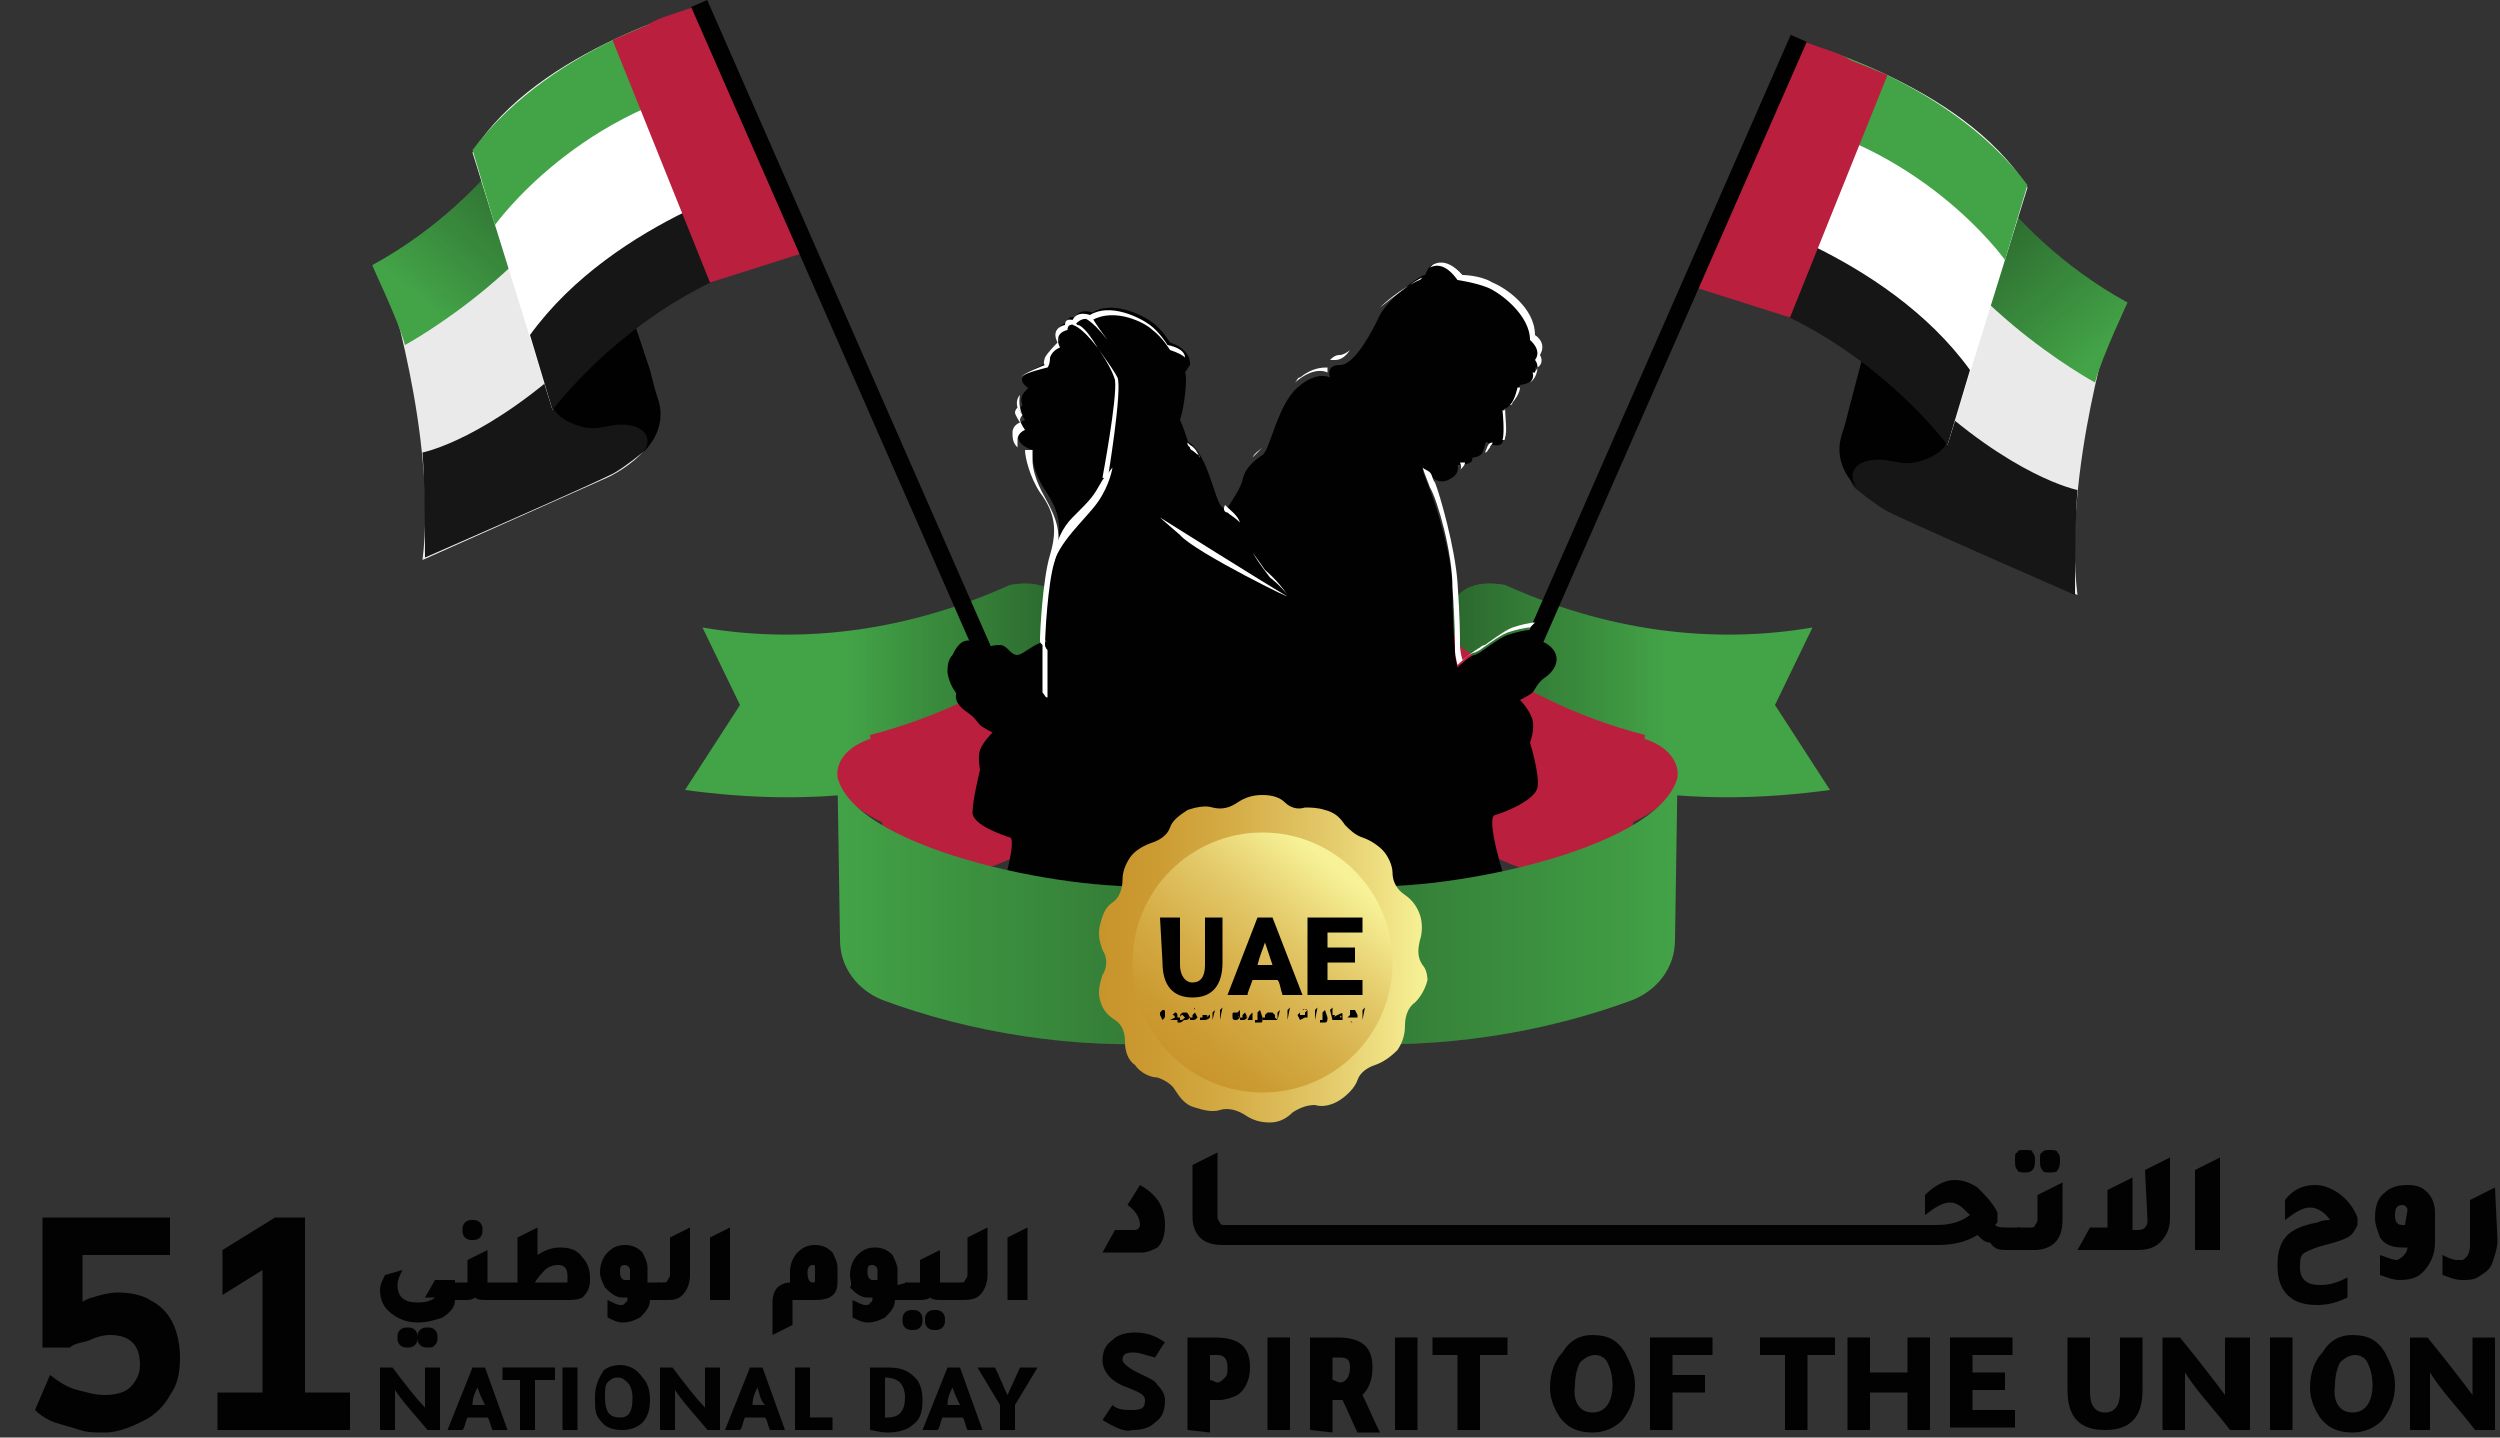 <?xml version="1.0" encoding="utf-8"?>
<!-- Generator: Adobe Illustrator 26.0.1, SVG Export Plug-In . SVG Version: 6.00 Build 0)  -->
<svg version="1.1" id="Layer_1" xmlns="http://www.w3.org/2000/svg" xmlns:xlink="http://www.w3.org/1999/xlink" x="0px" y="0px"
	 viewBox="0 0 100 57.5" style="enable-background:new 0 0 100 57.5;" xml:space="preserve">
<rect x="0" y="0" width="100" height="57.5" fill="#333333" stroke="none"/>
<style type="text/css">
	.st0{fill:#BB1F3E;}
	.st1{fill:#43A347;}
	.st2{opacity:0.68;fill:url(#SVGID_1_);enable-background:new    ;}
	.st3{fill:#EAEAEA;}
	.st4{opacity:0.68;fill:url(#SVGID_00000005957624481317237440000017684644413019101865_);enable-background:new    ;}
	.st5{fill:#161616;}
	.st6{fill:#FFFFFF;}
	.st7{fill:#010101;}
	.st8{opacity:0.68;fill:url(#SVGID_00000136383266376927536430000005625829288552603016_);enable-background:new    ;}
	.st9{opacity:0.68;fill:url(#SVGID_00000110437958339105200020000001844288947031917496_);enable-background:new    ;}
	.st10{opacity:0.28;}
	.st11{fill:url(#SVGID_00000025420525481672921170000008567162541288848271_);}
	.st12{fill:url(#SVGID_00000168839922324598033300000007461934236444213146_);}
	.st13{fill:url(#SVGID_00000170999755386830419910000012199021461382827653_);}
	.st14{fill:url(#SVGID_00000069365066799486415030000009485162326437750975_);}
	.st15{fill:#020202;}
</style>
<g>
	<g>
		<g>
			<g>
				<path class="st0" d="M57.3,30.8l0.7-6.6l0.4,1.8l-0.9,5C57.4,30.9,57.4,30.9,57.3,30.8z"/>
				<path class="st1" d="M73.2,31.6c-5.2,0.7-9.8,0.2-15.5-2.2l1.2-2.8c-1.6-1.9-0.9-3.6,1.3-3.2c4,1.8,8.2,2.4,12.3,1.7L71,28.2
					L73.2,31.6z"/>
				
					<linearGradient id="SVGID_1_" gradientUnits="userSpaceOnUse" x1="-4175.435" y1="-1907.616" x2="-4159.935" y2="-1907.616" gradientTransform="matrix(-1 0 0 -1 -4108.815 -1880)">
					<stop  offset="0" style="stop-color:#030303;stop-opacity:0"/>
					<stop  offset="1" style="stop-color:#030303"/>
				</linearGradient>
				<path class="st2" d="M73.2,31.6c-5.2,0.7-9.8,0.2-15.5-2.2l1.2-2.8c-1.6-1.9-0.9-3.6,1.3-3.2c4,1.8,8.2,2.4,12.3,1.7L71,28.2
					L73.2,31.6z"/>
				<g>
					<path class="st0" d="M58.2,25.7c2.4,1.8,4.9,3,7.6,3.7L64.9,36c-2-0.7-8.1-1.8-7.6-4.9l0.6-4.9L58.2,25.7z"/>
				</g>
				<path class="st0" d="M64.8,31.1c0.2,0.8,0.4,1.5,0.5,2.3v-0.5c3.2-1.5,1.7-3.7-1-3.5C64.5,29.9,64.6,30.5,64.8,31.1z"/>
				<g>
					<g>
						<g>
							<path class="st3" d="M80.3,9c0,0,1.6,1.9,4.3,3.4c0,0-2.1,6.5-1.5,11.4l-7.4-3.3c0,0-2.9-1.3-1.8-3.4l1.3-4.2L80.3,9z"/>
							<path class="st1" d="M83.8,15.3c0,0-6.1-3.3-8-8.5l1.8-2.5c0,0,2.2,4.9,7.5,7.8C85.2,11.9,84.1,14.2,83.8,15.3z"/>
							
								<linearGradient id="SVGID_00000028318061955456580720000005196479286474043525_" gradientUnits="userSpaceOnUse" x1="-36.91" y1="-1690.689" x2="-24.501" y2="-1690.689" gradientTransform="matrix(0.657 0.754 0.754 -0.657 1374.71 -1078.145)">
								<stop  offset="0" style="stop-color:#030303"/>
								<stop  offset="1" style="stop-color:#030303;stop-opacity:0"/>
							</linearGradient>
							
								<path style="opacity:0.68;fill:url(#SVGID_00000028318061955456580720000005196479286474043525_);enable-background:new    ;" d="
								M83.8,15.3c0,0-6.1-3.3-8-8.5l1.8-2.5c0,0,2.2,4.9,7.5,7.8C85.2,11.9,84.1,14.2,83.8,15.3z"/>
							<path class="st5" d="M83.1,19.6c0,0-2.6-0.5-6.3-4l-2.6,2.7c0,0-0.5,0.9,0.1,1.3c0,0,0.6,0.5,1.1,0.8s7.6,3.4,7.6,3.4
								S83,20.6,83.1,19.6z"/>
							<path class="st6" d="M71.7,1.6c0,0,6.8,1.7,9.4,5.9l-3.2,10.3c0,0-3.3-5.4-10.4-6.4L71.7,1.6z"/>
							<path class="st1" d="M71.7,1.6c0,0,6.1,1.4,9.4,5.8l-0.9,3c0,0-3.4-4.8-9.8-5.8L71.7,1.6z"/>
							<path class="st7" d="M77.8,17c0,0,0.6,0.7-0.6,1.3c-1.1,0.5-1.4,0-2.3,0.1s-1,0.8-0.5,1.2c0,0-1.2-0.9-0.7-2.3
								c0.1-0.3,0.2-0.7,0.3-1.1l0.5-1.9L77.8,17z"/>
							<path class="st5" d="M68.8,8.4c0,0,6.6,1.7,10,6.4l-0.9,3c0,0-4-5.4-10.4-6.4L68.8,8.4z"/>
							<path class="st0" d="M75.5,3l-3.9,9.7l-4.1-1.3l4.2-9.9L73.1,2c0.3,0.1,0.6,0.2,0.9,0.4L75.5,3z"/>
						</g>
						
							<rect x="47.9" y="16.9" transform="matrix(0.402 -0.916 0.916 0.402 23.105 69.895)" class="st7" width="34.3" height="0.7"/>
					</g>
					<path class="st7" d="M58.5,11c0,0,0.7,0.1,1.2,0.3s1.7,1.1,1.7,2.1c0,0,0.5,0.4,0.2,0.8c0,0,0.2,0.3-0.1,0.5h-0.1
						c0,0,0.2,0.6-0.6,0.7c0,0-0.2,0.6-0.4,0.8c-0.2,0.2-0.3,0.2-0.3,0.2s0.1,1.1,0,1.3c-0.1,0.2-0.5,0.1-0.6,0s-0.1,0.2-0.2,0.4
						s-0.4,0.2-0.4,0.2s0,0.2-0.1,0.2c-0.1,0.1-0.5,0.1-0.5,0.1s0.1,0.3-0.2,0.5s-0.6,0.3-1.2-0.3c0,0,0.1,0.3,0.3,0.8
						s0.9,2.6,0.9,4s0.1,2.3,0.1,2.5s0.1,0.6,0.1,0.6s0.5-0.5,0.7-0.5c0.2-0.1,0.2-0.1,0.2-0.1s0.8-0.6,1.1-0.7s0.7-0.2,0.9-0.2
						c0.2,0.1,0.3,0.4,0.3,0.4s0.5,0.1,0.7,0.5s-0.1,0.8-0.4,1c-0.3,0.2-0.4,0.5-0.5,0.6S60.8,28,60.8,28s0.4,0.4,0.5,0.8
						s-0.1,0.9-0.1,0.9s0.4,1.3,0.3,1.8c-0.1,0.5-1.3,1-1.7,1.1s0.4,2.6,0.4,2.6s-2.5,0.9-6.1,0.6c-3.7-0.4-5.8-0.9-5.8-0.9l1.2-6.2
						c0,0,0.2-0.4-0.1-0.4c-0.3-0.1-1.3,0.3-1.5-0.2s0.3-1.7,0.3-1.7s-0.8-1.6-0.9-2.9c-0.1-1.3,1.3-2.5,1.3-2.5s1-1.3,1.1-1.8
						s0.5-0.8,0.8-1s0.6-2,1.4-2.7c0.8-0.7,1.3-0.4,1.3-0.4s-0.2-0.5,0.4-0.5s1.3-1.4,1.5-1.8C55.4,12,56.8,11,57,11l0.1-0.2
						c0.1-0.2,0.3-0.3,0.5-0.3S58.2,10.6,58.5,11z"/>
					<g>
						<g>
							<path class="st6" d="M61.5,14.7c0,0.1-0.1,0.1-0.1,0.2h-0.1c0,0,0.1,0.2-0.1,0.4C61.5,15.1,61.5,14.7,61.5,14.7z"/>
							<path class="st6" d="M60.5,16.1c0.1-0.1,0.3-0.4,0.3-0.6h-0.1c0,0-0.1,0.5-0.3,0.7C60.5,16.2,60.5,16.1,60.5,16.1z"/>
							<path class="st6" d="M59.4,18.1c0.1,0,0.1-0.1,0.2-0.2c0-0.1,0.1-0.1,0.1-0.2l0,0C59.5,17.7,59.5,17.9,59.4,18.1z"/>
							<path class="st6" d="M59.1,18.3L59.1,18.3C59,18.3,59,18.3,59.1,18.3C59,18.3,59,18.3,59.1,18.3C59,18.3,59,18.3,59.1,18.3z"
								/>
							<path class="st6" d="M58.4,18.8c0.1-0.1,0.2-0.2,0.2-0.3c-0.1,0-0.2,0-0.2,0S58.5,18.7,58.4,18.8L58.4,18.8z"/>
							<path class="st6" d="M56.8,11.2l0.1-0.1c-0.3,0.1-1.2,0.8-1.7,1.2C55.8,11.7,56.7,11.2,56.8,11.2z"/>
							<path class="st6" d="M58.3,11.2c0,0,0.7,0.1,1.2,0.3s1.7,1.1,1.7,2.1c0,0,0.5,0.4,0.2,0.8c0,0,0.1,0.1,0.1,0.3l0,0
								c0.3-0.2,0.1-0.5,0.1-0.5c0.3-0.5-0.2-0.8-0.2-0.8c0-1.1-1.2-1.9-1.7-2.1C59.2,11,58.5,11,58.5,11c-0.7-0.8-1.2-0.4-1.2-0.4
								l-0.1,0.1C57.4,10.6,57.8,10.5,58.3,11.2z"/>
							<path class="st6" d="M60.1,16.4c0,0,0.1,0.9,0,1.2c0.1,0,0.1,0,0.1-0.1c0.1-0.2,0-0.9,0-1.2C60.2,16.5,60.1,16.4,60.1,16.4z"
								/>
							<path class="st6" d="M61.2,25.1L61.2,25.1c0.1-0.1,0.1-0.1,0.2-0.2c-0.2,0-0.6,0.1-0.9,0.2c-0.3,0.1-1.1,0.7-1.1,0.7
								s-0.1,0-0.2,0.1c-0.2,0.1-0.7,0.5-0.7,0.5s-0.1-0.3-0.1-0.6c0-0.3,0-1.1-0.1-2.5s-0.7-3.5-0.9-4c-0.1-0.1-0.1-0.3-0.2-0.4
								c-0.1-0.1-0.2-0.1-0.3-0.2c0,0,0.1,0.3,0.3,0.8c0.3,0.5,0.9,2.6,0.9,4c0.1,1.4,0.1,2.3,0.1,2.5s0.1,0.6,0.1,0.6
								s0.5-0.5,0.7-0.5c0.2-0.1,0.2-0.1,0.2-0.1s0.8-0.6,1.1-0.7C60.6,25.2,61,25.1,61.2,25.1z"/>
							<path class="st6" d="M53.4,14.4c0.2,0,0.4-0.1,0.6-0.4c-0.1,0.1-0.3,0.2-0.4,0.2c-0.2,0-0.3,0.1-0.4,0.2
								C53.3,14.4,53.3,14.4,53.4,14.4z"/>
							<path class="st6" d="M53.1,14.9c0,0,0-0.1,0-0.2c-0.2,0-0.6,0-1.1,0.4c-0.1,0-0.1,0.1-0.2,0.2C52.6,14.6,53.1,14.9,53.1,14.9
								z"/>
							<path class="st6" d="M48.4,20.8C48.4,20.8,48.5,20.8,48.4,20.8c0,0-0.1,0.1-0.2,0.2C48.4,20.9,48.4,20.8,48.4,20.8z"/>
							<path class="st6" d="M50.4,18l0.1-0.1c-0.1,0.1-0.3,0.2-0.4,0.4C50.2,18.2,50.3,18.1,50.4,18z"/>
						</g>
					</g>
				</g>
				<path class="st0" d="M43.2,30.8l-0.7-6.6L42,25.9l1.1,5.1C43.1,30.9,43.2,30.9,43.2,30.8z"/>
				<path class="st1" d="M27.4,31.6c5.2,0.7,9.8,0.2,15.5-2.2l-1.2-2.8c1.6-1.9,0.9-3.6-1.3-3.2c-4,1.8-8.2,2.4-12.3,1.7l1.5,3.1
					L27.4,31.6z"/>
				
					<linearGradient id="SVGID_00000080916478201696596480000001517339679666890373_" gradientUnits="userSpaceOnUse" x1="33.931" y1="-1907.616" x2="49.431" y2="-1907.616" gradientTransform="matrix(1 0 0 -1 0 -1880)">
					<stop  offset="0" style="stop-color:#030303;stop-opacity:0"/>
					<stop  offset="1" style="stop-color:#030303"/>
				</linearGradient>
				
					<path style="opacity:0.68;fill:url(#SVGID_00000080916478201696596480000001517339679666890373_);enable-background:new    ;" d="
					M27.4,31.6c5.2,0.7,9.8,0.2,15.5-2.2l-1.2-2.8c1.6-1.9,0.9-3.6-1.3-3.2c-4,1.8-8.2,2.4-12.3,1.7l1.5,3.1L27.4,31.6z"/>
				<g>
					<path class="st0" d="M42.4,25.7c-2.4,1.8-4.9,3-7.6,3.7l0.9,6.5c2-0.7,8.1-1.8,7.6-4.9l-0.6-4.9L42.4,25.7z"/>
				</g>
				<path class="st0" d="M35.8,31.1c-0.2,0.8-0.4,1.5-0.5,2.3v-0.5c-3.2-1.5-1.7-3.7,1-3.5C36.1,29.9,35.9,30.5,35.8,31.1z"/>
				<path class="st0" d="M42.5,25.3c0,0-0.2,0.6-0.8,1l0.6,0.2L42.5,25.3z"/>
				<g>
					<path class="st7" d="M38.5,28c0,0-0.5-0.4-0.6-1.1c0-0.2,0-0.5,0.2-0.7c0.5-1.1,1.1-0.3,1.3-0.3s0.2-0.1,0.6-0.1
						c0.3,0,0.4,0.4,0.7,0.4s1.4-1.2,1.5,0s0.2,3,0.2,3s-0.9,0-1-0.1C41.2,28.9,38.5,28,38.5,28z"/>
					<g>
						<g>
							<path class="st3" d="M19.7,7.6c0,0-1.6,1.9-4.3,3.4c0,0,2.1,6.5,1.5,11.4l7.4-3.3c0,0,2.9-1.3,1.8-3.4l-1.3-4.2L19.7,7.6z"/>
							<path class="st1" d="M16.2,13.8c0,0,6.1-3.3,8-8.5l-1.8-2.5c0,0-2.2,4.9-7.5,7.8C14.8,10.5,15.9,12.7,16.2,13.8z"/>
							
								<linearGradient id="SVGID_00000168839476964092015040000011085555325148225413_" gradientUnits="userSpaceOnUse" x1="-1585.432" y1="-3463.859" x2="-1573.023" y2="-3463.859" gradientTransform="matrix(-0.657 0.754 -0.754 -0.657 -3628.844 -1078.145)">
								<stop  offset="0" style="stop-color:#030303"/>
								<stop  offset="1" style="stop-color:#030303;stop-opacity:0"/>
							</linearGradient>
							
								<path style="opacity:0.68;fill:url(#SVGID_00000168839476964092015040000011085555325148225413_);enable-background:new    ;" d="
								M16.2,13.8c0,0,6.1-3.3,8-8.5l-1.8-2.5c0,0-2.2,4.9-7.5,7.8C14.8,10.5,15.9,12.7,16.2,13.8z"/>
							<path class="st5" d="M16.9,18.1c0,0,2.6-0.5,6.3-4l2.6,2.7c0,0,0.5,0.9-0.1,1.3c0,0-0.6,0.5-1.1,0.8S17,22.3,17,22.3
								S17,19.2,16.9,18.1z"/>
							<path class="st6" d="M28.3,0.2c0,0-6.8,1.7-9.4,5.9l3.2,10.3c0,0,3.3-5.4,10.4-6.4L28.3,0.2z"/>
							<path class="st1" d="M28.3,0.2c0,0-6.1,1.4-9.4,5.8l0.9,3c0,0,3.4-4.8,9.8-5.8L28.3,0.2z"/>
							<path class="st7" d="M22.2,15.6c0,0-0.6,0.7,0.6,1.3c1.1,0.5,1.4,0,2.3,0.1s1,0.8,0.5,1.2c0,0,1.2-0.9,0.7-2.3
								c-0.1-0.3-0.2-0.7-0.3-1.1L25.4,13L22.2,15.6z"/>
							<path class="st5" d="M31.2,7c0,0-6.6,1.7-10,6.4l0.9,3c0,0,4-5.4,10.4-6.4L31.2,7z"/>
							<path class="st0" d="M24.5,1.6l3.9,9.7l4.1-1.3l-4.2-9.9l-1.5,0.5c-0.3,0.1-0.6,0.2-0.9,0.4L24.5,1.6z"/>
						</g>
						
							<rect x="34.5" y="-1.3" transform="matrix(0.916 -0.402 0.402 0.916 -3.434 15.34)" class="st7" width="0.7" height="34.3"/>
					</g>
					<g>
						<path class="st7" d="M50.6,22.8c0,0-0.9-1.2-1-1.6s-0.5-0.7-0.7-0.9c-0.3-0.2-0.5-1.8-1.2-2.5c-0.1-0.1-0.2-0.1-0.2-0.2
							c-0.1-0.3-0.2-0.6-0.3-0.8c0.2-0.6,0.3-1.8,0.2-1.9l0.2-0.3c0,0,0.1-0.6-0.8-0.9c0,0-0.3-0.5-0.7-0.8s-1.6-0.9-2.4-0.4
							c0,0-0.5-0.2-0.7,0.2c0,0-0.3-0.1-0.3,0.2l0,0c0,0-0.6,0.1-0.3,0.7c0,0-0.4,0.4-0.5,0.6c-0.1,0.3,0,0.3,0,0.3s-0.9,0.4-1,0.6
							c-0.1,0.2,0.2,0.4,0.2,0.4c0.1,0-0.1,0.1-0.2,0.3c-0.1,0.2,0,0.4,0,0.4s-0.1,0.1-0.1,0.2s0.2,0.4,0.2,0.4s-0.3,0.1-0.3,0.4
							s0,0.6,0.6,0.8l0,0c0,0-0.1,0.7,0.5,1.6s0.7,1.5,0.4,2.5s-0.4,3.1-0.4,3.4c0,0.1,0,0.1,0.1,0.2c0,0.9,0,1.5,0,1.7
							s-0.1,0.5-0.1,0.5s-0.5-0.4-0.6-0.5c-0.1,0-0.2,0-0.2,0s-0.7-0.6-1-0.6c-0.3-0.1-0.6-0.2-0.8-0.1c-0.1,0-0.3,0.4-0.3,0.4
							s-0.4,0.1-0.6,0.5c-0.2,0.4,0.1,0.7,0.4,0.9c0.3,0.2,0.4,0.4,0.5,0.5s0.5,0.3,0.5,0.3s-0.4,0.4-0.5,0.7c-0.1,0.3,0,0.8,0,0.8
							s-0.3,1.2-0.3,1.7s1.2,0.9,1.5,1S40,35.9,40,35.9s2.2,0.8,5.6,0.5c3.3-0.3,5.3-0.8,5.3-0.8L49.8,30c0,0-0.1-0.3,0.1-0.4
							c0.2,0,1.2,0.2,1.4-0.2c0.2-0.4-0.2-1.6-0.2-1.6s0.7-1.4,0.8-2.6C51.9,23.8,50.6,22.8,50.6,22.8z"/>
						<g>
							<path class="st6" d="M46.7,13.8c0,0-0.3-0.5-0.7-0.8s-1.6-0.9-2.4-0.4c0,0-0.5-0.2-0.7,0.2c0,0-0.3-0.1-0.3,0.2l0,0
								c0,0-0.6,0.1-0.3,0.7c0,0-0.4,0.4-0.5,0.6c-0.1,0.3,0,0.3,0,0.3s-0.8,0.3-1,0.5l0,0c0.2-0.2,1.1-0.4,1.1-0.4s0.1-0.1,0.1-0.4
								c0.1-0.3,0.4-0.4,0.4-0.4c-0.3-0.6,0.3-0.7,0.3-0.7l0,0c0-0.3,0.3-0.2,0.3-0.2c0.3-0.4,0.7-0.2,0.7-0.2
								c0.9-0.5,2.1,0.1,2.4,0.4c0.4,0.3,0.7,0.8,0.7,0.8c0.3,0.1,0.5,0.2,0.6,0.3C47.4,14.1,47.2,13.9,46.7,13.8z"/>
							<path class="st6" d="M50.8,23.1c0,0,0.4,0.3,0.7,0.7c-0.4-0.6-0.9-1-0.9-1s-0.2-0.3-0.5-0.7C50.4,22.6,50.8,23.1,50.8,23.1z"
								/>
							<path class="st6" d="M47.8,18.1c0.1,0.1,0.2,0.1,0.2,0.2c-0.1-0.2-0.2-0.4-0.4-0.5l-0.1-0.1c0,0.1,0,0.1,0.1,0.2
								C47.6,18,47.7,18,47.8,18.1z"/>
							<path class="st6" d="M49.1,20.5c0.1,0.1,0.3,0.2,0.5,0.4c-0.1-0.3-0.4-0.5-0.6-0.7C48.9,20.4,49,20.5,49.1,20.5z"/>
							<path class="st6" d="M40.9,16.6c-0.1-0.1-0.1-0.2-0.2-0.3c0,0-0.1,0.1-0.1,0.2s0.2,0.4,0.2,0.4s-0.3,0.1-0.3,0.4
								c0,0.2,0,0.4,0.2,0.6c0-0.1,0-0.2,0-0.3c0-0.3,0.3-0.4,0.3-0.4s-0.2-0.3-0.2-0.4C40.8,16.7,40.9,16.6,40.9,16.6z"/>
							<path class="st6" d="M42,22.2c-0.3,1-0.4,3.1-0.4,3.4c0,0.1,0,0.1,0.1,0.2c0,0.9,0,1.5,0,1.7c0,0.1,0,0.2,0,0.2
								c0.1,0.1,0.1,0.2,0.2,0.2c0-0.1,0-0.1,0-0.2c0-0.2,0-0.8,0-1.7c-0.1-0.1-0.1-0.2-0.1-0.2c0-0.3,0.1-2.5,0.4-3.4
								c0.3-1,0.1-1.6-0.4-2.5c-0.4-0.7-0.5-1.2-0.5-1.5c0-0.1,0-0.2,0-0.3V18c-0.1,0-0.3,0-0.3,0c0,0.3,0.2,1.1,0.6,1.7
								C42.2,20.5,42.3,21.2,42,22.2z"/>
						</g>
						<path class="st6" d="M43.3,12.7c0,0,0.3,0,1,0.9c0,0-0.6-0.8-0.6-0.9C43.7,12.8,43.4,12.6,43.3,12.7z"/>
						<path class="st6" d="M42.9,13c0,0,0.3,0,1,0.9c0,0-0.3-0.5-0.5-0.7c-0.1-0.1-0.2-0.2-0.3-0.2C43,12.9,43,12.9,42.9,13z"/>
						<path class="st6" d="M40.8,15.8c0,0-0.1,0.4,0.1,0.8l-0.2-0.3C40.7,16.3,40.6,16,40.8,15.8z"/>
						<path class="st6" d="M43.6,13.5c0,0,0.9,1.2,1.1,1.6c0.2,0.5-0.4,4.1-0.4,4.1l-0.2-0.1c0,0,0.6-3.2,0.5-3.9
							C44.4,14.5,43.6,13.5,43.6,13.5z"/>
						<path class="st6" d="M44.5,18.7c0,0-0.1,0.7-0.6,1.4c-0.5,0.7-1.6,1.6-1.8,2.6c0,0,0-1.2,0.8-2s0.8-0.8,1.2-1.5L44.5,18.7z"/>
						<path class="st6" d="M46.4,20.7c0,0,4.3,2.7,5,3.1s-3.6-1.7-4.2-2.4C46.5,20.8,46.4,20.7,46.4,20.7z"/>
					</g>
				</g>
				<g>
					<path class="st1" d="M47.1,41.7C43,42,38.8,41.3,35.3,40c-1-0.4-1.7-1.3-1.7-2.4l-0.1-6.5c0.8,3,9.9,4.7,13.1,4.3L47.1,41.7z"
						/>
				</g>
				<g class="st10">
					
						<linearGradient id="SVGID_00000054951686322902137800000010916031078808720540_" gradientUnits="userSpaceOnUse" x1="33.427" y1="-1916.434" x2="47.055" y2="-1916.434" gradientTransform="matrix(1 0 0 -1 0 -1880)">
						<stop  offset="0" style="stop-color:#030303;stop-opacity:0"/>
						<stop  offset="1" style="stop-color:#030303"/>
					</linearGradient>
					<path style="fill:url(#SVGID_00000054951686322902137800000010916031078808720540_);" d="M47.1,41.7C43,42,38.8,41.3,35.3,40
						c-1-0.4-1.7-1.3-1.7-2.4l-0.1-6.5c0.8,3,9.9,4.7,13.1,4.3L47.1,41.7z"/>
				</g>
				<g>
					<path class="st1" d="M53.5,41.7c4.1,0.3,8.3-0.4,11.8-1.7c1-0.4,1.7-1.3,1.7-2.4l0.1-6.5c-0.8,3-9.9,4.7-13.1,4.3L53.5,41.7z"
						/>
				</g>
				<g class="st10">
					
						<linearGradient id="SVGID_00000141423696748343419650000008833389629615804091_" gradientUnits="userSpaceOnUse" x1="-4175.939" y1="-1916.434" x2="-4162.31" y2="-1916.434" gradientTransform="matrix(-1 0 0 -1 -4108.815 -1880)">
						<stop  offset="0" style="stop-color:#030303;stop-opacity:0"/>
						<stop  offset="1" style="stop-color:#030303"/>
					</linearGradient>
					<path style="fill:url(#SVGID_00000141423696748343419650000008833389629615804091_);" d="M53.5,41.7c4.1,0.3,8.3-0.4,11.8-1.7
						c1-0.4,1.7-1.3,1.7-2.4l0.1-6.5c-0.8,3-9.9,4.7-13.1,4.3L53.5,41.7z"/>
				</g>
				
					<linearGradient id="SVGID_00000179631295335084340400000015443833543251305648_" gradientUnits="userSpaceOnUse" x1="44.031" y1="-1918.35" x2="57.094" y2="-1918.35" gradientTransform="matrix(1 0 0 -1 0 -1880)">
					<stop  offset="0" style="stop-color:#C8942C"/>
					<stop  offset="0.145" style="stop-color:#CB9A31"/>
					<stop  offset="0.386" style="stop-color:#D4AB44"/>
					<stop  offset="0.693" style="stop-color:#E3C969"/>
					<stop  offset="1" style="stop-color:#F7F297"/>
				</linearGradient>
				<path style="fill:url(#SVGID_00000179631295335084340400000015443833543251305648_);" d="M56.9,38.6c-0.2-0.3-0.2-0.6-0.1-1
					c0.1-0.3,0.1-0.7,0-1s-0.3-0.6-0.6-0.8s-0.5-0.5-0.5-0.9c0-0.3-0.2-0.7-0.4-0.9s-0.5-0.4-0.8-0.5S54,33.2,53.8,33
					c-0.2-0.3-0.4-0.5-0.8-0.6c-0.3-0.1-0.6-0.1-0.8-0.1c-0.3,0.1-0.6,0-0.8-0.2s-0.5-0.3-0.9-0.3s-0.7,0.1-1,0.3
					c-0.3,0.2-0.6,0.3-1,0.2c-0.3-0.1-0.7,0-1,0.1c-0.3,0.2-0.6,0.4-0.7,0.7c-0.1,0.3-0.4,0.5-0.7,0.6s-0.7,0.3-0.9,0.6
					s-0.3,0.6-0.3,0.9c0,0.3-0.1,0.7-0.4,0.9c-0.3,0.2-0.4,0.5-0.5,0.9s0,0.7,0.1,1c0.2,0.3,0.2,0.7,0,1c-0.1,0.3-0.2,0.7-0.1,1
					c0.1,0.4,0.3,0.6,0.6,0.8s0.4,0.5,0.4,0.9c0,0.3,0.1,0.7,0.4,0.9c0.2,0.3,0.6,0.5,0.9,0.5c0.3,0.1,0.6,0.3,0.7,0.5
					c0.2,0.3,0.4,0.6,0.8,0.7c0.3,0.1,0.7,0.2,1,0.1c0.3-0.1,0.7,0,1,0.2s0.6,0.3,1,0.3s0.7-0.2,0.9-0.4c0.3-0.2,0.6-0.3,0.9-0.3
					c0.3,0.1,0.7,0,1-0.2s0.6-0.5,0.7-0.8c0.1-0.3,0.4-0.5,0.7-0.6s0.6-0.3,0.9-0.6c0.2-0.3,0.3-0.6,0.3-1c0-0.3,0.1-0.7,0.4-0.9
					c0.2-0.2,0.4-0.5,0.5-0.9C57.1,39.2,57.1,38.8,56.9,38.6z"/>
				
					<linearGradient id="SVGID_00000152242638757254345280000011943834061427290755_" gradientUnits="userSpaceOnUse" x1="-2547.06" y1="-2818.442" x2="-2536.723" y2="-2818.442" gradientTransform="matrix(0.63 -0.777 -0.777 -0.63 -537.445 -3711.125)">
					<stop  offset="0" style="stop-color:#C8942C"/>
					<stop  offset="0.145" style="stop-color:#CB9A31"/>
					<stop  offset="0.386" style="stop-color:#D4AB44"/>
					<stop  offset="0.693" style="stop-color:#E3C969"/>
					<stop  offset="1" style="stop-color:#F7F297"/>
				</linearGradient>
				<circle style="fill:url(#SVGID_00000152242638757254345280000011943834061427290755_);" cx="50.5" cy="38.5" r="5.2"/>
			</g>
		</g>
		<g>
			<g>
				<path d="M46.4,36.7h0.8v1.9c0,0.4,0.2,0.7,0.5,0.7s0.5-0.2,0.5-0.7v-1.9h0.7v1.8c0,0.9-0.4,1.4-1.2,1.4s-1.2-0.5-1.2-1.4
					L46.4,36.7L46.4,36.7z"/>
				<path d="M50.3,36.7h0.6l1.2,3.1h-0.8c-0.1-0.3-0.1-0.5-0.2-0.6h-1c-0.1,0.3-0.2,0.5-0.2,0.6h-0.8L50.3,36.7z M50.6,37.7
					c-0.1,0.3-0.2,0.5-0.3,0.9h0.6C50.8,38.3,50.7,38,50.6,37.7z"/>
				<path d="M52.4,36.7h2.1v0.6h-1.4v0.6h1.1v0.6h-1.1v0.7h1.4v0.6h-2.2v-3.1C52.3,36.7,52.4,36.7,52.4,36.7z"/>
			</g>
			<g>
				<path d="M46.5,40.8C46.5,40.8,46.4,40.8,46.5,40.8l-0.1-0.2v-0.1l0.1-0.1c0.1,0,0.1,0,0.1,0.1v0.1
					C46.6,40.7,46.6,40.7,46.5,40.8C46.6,40.8,46.6,40.8,46.5,40.8L46.5,40.8z M46.5,40.4C46.5,40.4,46.4,40.4,46.5,40.4
					C46.4,40.3,46.4,40.3,46.5,40.4C46.4,40.3,46.4,40.3,46.5,40.4L46.5,40.4L46.5,40.4C46.5,40.3,46.5,40.3,46.5,40.4
					C46.5,40.3,46.5,40.3,46.5,40.4L46.5,40.4z M46.5,40.7L46.5,40.7C46.6,40.7,46.6,40.7,46.5,40.7C46.5,40.6,46.5,40.6,46.5,40.7
					C46.5,40.6,46.5,40.6,46.5,40.7L46.5,40.7z M46.6,40.4L46.6,40.4C46.6,40.3,46.6,40.3,46.6,40.4C46.5,40.3,46.5,40.3,46.6,40.4
					L46.6,40.4L46.6,40.4C46.7,40.3,46.7,40.3,46.6,40.4C46.7,40.3,46.7,40.3,46.6,40.4L46.6,40.4z"/>
				<path d="M46.8,40.8L46.8,40.8l0.2-0.1l0,0c0,0,0-0.1-0.1-0.1l0.1-0.1c0.1,0,0.1,0.1,0.1,0.2l0,0l0,0h0.1v0.1h-0.1H47
					C47,40.8,47,40.8,46.8,40.8C46.9,40.8,46.8,40.8,46.8,40.8z"/>
				<path d="M47.6,40.7L47.6,40.7L47.6,40.7L47.6,40.7L47.6,40.7c-0.1,0.1-0.1,0.1-0.2,0.1s-0.1,0.1-0.2,0.1h-0.1v-0.1h0.1
					c0.1,0,0.1,0,0.2-0.1l-0.1-0.1c0,0-0.1,0-0.1,0.1v-0.1l0.1-0.1l0,0h0.1C47.5,40.5,47.5,40.5,47.6,40.7L47.6,40.7
					C47.6,40.6,47.6,40.7,47.6,40.7L47.6,40.7z"/>
				<path d="M47.8,40.3C47.8,40.4,47.8,40.4,47.8,40.3C47.8,40.4,47.7,40.4,47.8,40.3C47.7,40.4,47.7,40.4,47.8,40.3L47.8,40.3
					L47.8,40.3C47.7,40.3,47.7,40.3,47.8,40.3C47.7,40.3,47.8,40.3,47.8,40.3L47.8,40.3z M47.9,40.7L47.9,40.7L47.9,40.7L47.9,40.7
					C47.9,40.8,47.9,40.8,47.9,40.7c-0.1,0.1-0.1,0.1-0.2,0.1h-0.1v-0.1h0.1l0,0l0,0v-0.1l0.1-0.1L47.9,40.7
					C47.9,40.6,47.9,40.7,47.9,40.7L47.9,40.7z M47.9,40.4C47.8,40.4,47.8,40.4,47.9,40.4C47.8,40.4,47.8,40.4,47.9,40.4
					C47.8,40.3,47.8,40.3,47.9,40.4L47.9,40.4L47.9,40.4C47.9,40.3,47.9,40.3,47.9,40.4L47.9,40.4L47.9,40.4z"/>
				<path d="M48.4,40.7L48.4,40.7L48.4,40.7L48.4,40.7C48.4,40.8,48.4,40.8,48.4,40.7c-0.1,0.1-0.2,0.1-0.2,0.1h-0.1c0,0,0,0-0.1,0
					l0,0v-0.1h0.1l0,0l0,0l0,0c0-0.1,0-0.1,0-0.1h0.1c0.1,0,0.1,0,0.1,0.1C48.4,40.5,48.4,40.6,48.4,40.7L48.4,40.7
					C48.4,40.6,48.4,40.7,48.4,40.7L48.4,40.7z M48.2,40.7C48.3,40.7,48.3,40.7,48.2,40.7C48.2,40.6,48.2,40.6,48.2,40.7
					C48.2,40.6,48.2,40.6,48.2,40.7L48.2,40.7z"/>
				<path d="M48.5,40.8L48.5,40.8L48.5,40.8L48.5,40.8L48.5,40.8v-0.3l0.1-0.1L48.5,40.8C48.6,40.8,48.6,40.8,48.5,40.8
					C48.6,40.8,48.6,40.8,48.5,40.8L48.5,40.8z"/>
				<path d="M48.8,40.8v-0.4l0.1-0.1L48.8,40.8L48.8,40.8z"/>
				<path d="M49.6,40.7L49.6,40.7L49.6,40.7L49.6,40.7L49.6,40.7c-0.1,0.1-0.1,0.1-0.2,0.1c0,0-0.1,0-0.1-0.1v-0.1
					c0-0.1,0-0.1,0.1-0.1h0.1l0,0l0,0l0.1-0.1L49.6,40.7C49.5,40.6,49.5,40.7,49.6,40.7C49.5,40.7,49.6,40.7,49.6,40.7z M49.3,40.4
					L49.3,40.4C49.3,40.3,49.3,40.3,49.3,40.4C49.2,40.3,49.2,40.3,49.3,40.4L49.3,40.4L49.3,40.4C49.4,40.3,49.4,40.3,49.3,40.4
					C49.4,40.3,49.4,40.3,49.3,40.4C49.4,40.4,49.3,40.4,49.3,40.4z M49.4,40.6L49.4,40.6L49.4,40.6L49.4,40.6
					C49.4,40.6,49.4,40.7,49.4,40.6C49.4,40.7,49.4,40.7,49.4,40.6C49.4,40.7,49.4,40.7,49.4,40.6L49.4,40.6z M49.5,40.4
					C49.4,40.4,49.4,40.4,49.5,40.4C49.4,40.3,49.4,40.3,49.5,40.4C49.4,40.3,49.4,40.3,49.5,40.4L49.5,40.4L49.5,40.4
					C49.5,40.3,49.5,40.3,49.5,40.4C49.5,40.3,49.5,40.3,49.5,40.4L49.5,40.4z"/>
				<path d="M49.7,40.8C49.7,40.8,49.7,40.9,49.7,40.8C49.7,40.9,49.7,40.9,49.7,40.8C49.8,40.9,49.8,40.9,49.7,40.8L49.7,40.8
					L49.7,40.8C49.6,40.9,49.6,40.9,49.7,40.8C49.6,40.9,49.6,40.9,49.7,40.8C49.6,40.9,49.7,40.8,49.7,40.8z M49.9,40.7L49.9,40.7
					L49.9,40.7L49.9,40.7C49.8,40.8,49.8,40.8,49.9,40.7c-0.1,0.1-0.1,0.1-0.2,0.1h-0.1v-0.1h0.1l0,0l0,0v-0.1l0.1-0.1L49.9,40.7
					C49.8,40.6,49.8,40.7,49.9,40.7L49.9,40.7z M49.8,40.8C49.8,40.8,49.8,40.9,49.8,40.8C49.9,40.9,49.9,40.9,49.8,40.8
					C49.9,40.9,49.9,40.9,49.8,40.8L49.8,40.8L49.8,40.8C49.7,40.9,49.7,40.9,49.8,40.8C49.7,40.9,49.7,40.9,49.8,40.8
					C49.8,40.9,49.8,40.8,49.8,40.8z"/>
				<path d="M49.9,40.8L49.9,40.8L49.9,40.8L49.9,40.8L49.9,40.8l0.1-0.2l0.1-0.1v0.2v0.1C50.1,40.8,50.1,40.8,49.9,40.8L49.9,40.8z
					 M50.1,41C50,41,50,41,50.1,41C50,40.9,50,40.9,50.1,41C50,40.9,50,40.9,50.1,41L50.1,41L50.1,41C50.1,40.9,50.1,40.9,50.1,41
					C50.1,40.9,50.1,40.9,50.1,41L50.1,41z"/>
				<path d="M50.5,40.7L50.5,40.7L50.5,40.7L50.5,40.7L50.5,40.7c0,0.2,0,0.2-0.1,0.2c0,0,0,0-0.1,0h-0.1v-0.1h0.1l0,0
					c0,0,0,0,0-0.1v-0.2l0.1-0.1L50.5,40.7C50.5,40.6,50.5,40.7,50.5,40.7L50.5,40.7z"/>
				<path d="M51.1,40.8h-0.2c0,0,0,0-0.1,0c0,0,0,0-0.1,0h-0.2v-0.1h0.1c0,0,0,0,0-0.1l0,0l0.1-0.1h0.1h0.1l0.1,0.1l0,0v0.1
					L51.1,40.8L51.1,40.8z M50.9,40.6C50.9,40.6,50.9,40.5,50.9,40.6C50.8,40.6,50.8,40.6,50.9,40.6C50.8,40.6,50.8,40.6,50.9,40.6
					L50.9,40.6z"/>
				<path d="M51.1,40.8L51.1,40.8L51.1,40.8L51.1,40.8L51.1,40.8v-0.3l0.1-0.1L51.1,40.8C51.2,40.8,51.2,40.8,51.1,40.8
					C51.3,40.8,51.2,40.8,51.1,40.8L51.1,40.8z"/>
				<path d="M51.5,40.8v-0.4l0.1-0.1L51.5,40.8L51.5,40.8z"/>
				<path d="M52,40.8L52,40.8L52,40.8l-0.1-0.2l0.1-0.1v0.1l0,0l0,0h0.2l0,0l0,0v-0.1l0.1-0.1v0.2v0.1h-0.1L52,40.8L52,40.8z
					 M52.1,40.4L52.1,40.4L52.1,40.4C52,40.3,52,40.3,52.1,40.4L52.1,40.4L52.1,40.4C52.2,40.3,52.2,40.4,52.1,40.4
					C52.2,40.4,52.2,40.4,52.1,40.4L52.1,40.4z M52.2,40.4L52.2,40.4L52.2,40.4C52.1,40.3,52.1,40.3,52.2,40.4L52.2,40.4L52.2,40.4
					C52.3,40.3,52.3,40.4,52.2,40.4C52.3,40.4,52.3,40.4,52.2,40.4C52.3,40.4,52.3,40.4,52.2,40.4z"/>
				<path d="M52.6,40.8v-0.4l0.1-0.1L52.6,40.8L52.6,40.8z"/>
				<path d="M53.1,40.7L53.1,40.7c0,0.1,0,0.2-0.1,0.2c0,0,0,0-0.1,0h-0.1v-0.1h0.1l0,0c0,0,0,0,0-0.1v-0.2l0.1-0.1L53.1,40.7
					L53.1,40.7z"/>
				<path d="M53.3,40.8L53.3,40.8L53.3,40.8l-0.1-0.4l0.1-0.1v0.3l0,0l0,0h0.1L53.3,40.8L53.3,40.8z"/>
				<path d="M53.5,40.6L53.5,40.6L53.5,40.6c0.2-0.1,0.2-0.1,0.2,0v0.1c0,0.1,0,0.1,0,0.1h-0.1h-0.1c0,0,0,0-0.1,0h-0.1v-0.1
					L53.5,40.6C53.5,40.7,53.5,40.7,53.5,40.6C53.5,40.7,53.5,40.6,53.5,40.6L53.5,40.6z M53.6,40.7L53.6,40.7
					C53.7,40.7,53.7,40.6,53.6,40.7C53.7,40.6,53.6,40.6,53.6,40.7C53.6,40.6,53.6,40.6,53.6,40.7L53.6,40.7z"/>
				<path d="M54.2,40.4L54.2,40.4l0.1,0.2c0,0.1,0,0.1,0,0.1h-0.1h-0.3l0.1-0.1l0,0v-0.2H54.2l-0.1,0.3l0,0l0,0l0,0L54.2,40.4
					L54.2,40.4z M54.1,40.9L54.1,40.9L54.1,40.9L54.1,40.9L54.1,40.9L54.1,40.9L54.1,40.9L54.1,40.9L54.1,40.9L54.1,40.9L54.1,40.9
					C54,40.9,54,40.8,54.1,40.9C54.1,40.8,54.1,40.8,54.1,40.9C54.1,40.8,54.1,40.8,54.1,40.9L54.1,40.9z"/>
				<path d="M54.5,40.8v-0.4l0.1-0.1L54.5,40.8L54.5,40.8z"/>
			</g>
		</g>
	</g>
</g>
<g>
	<g>
		<g>
			<path class="st15" d="M15.2,57.2v-2.5h0.5c0.6,0.8,1,1.3,1.3,1.6v-1.6h0.6v2.5h-0.5c-0.4-0.5-0.9-1-1.3-1.6v1.6H15.2z"/>
			<path class="st15" d="M18.9,54.7h0.5l0.9,2.5h-0.6c-0.1-0.2-0.1-0.4-0.2-0.5h-0.8c-0.1,0.2-0.1,0.4-0.2,0.5h-0.6L18.9,54.7z
				 M19.1,55.5c-0.1,0.2-0.2,0.4-0.2,0.7h0.5C19.3,56,19.2,55.8,19.1,55.5z"/>
			<path class="st15" d="M20.8,55.2h-0.7v-0.5h2.1v0.5h-0.8v2h-0.6V55.2z"/>
			<path class="st15" d="M23.1,54.7v2.5h-0.6v-2.5H23.1z"/>
			<path class="st15" d="M24.8,54.6c0.4,0,0.7,0.2,0.9,0.5c0.2,0.2,0.3,0.5,0.3,0.9s-0.1,0.7-0.3,0.9c-0.2,0.2-0.5,0.3-0.8,0.3
				c-0.4,0-0.7-0.1-0.9-0.4c-0.2-0.2-0.2-0.5-0.2-0.9s0.1-0.7,0.3-1C24.1,54.8,24.4,54.6,24.8,54.6z M24.8,56.7
				c0.4,0,0.5-0.3,0.5-0.8c0-0.3-0.1-0.5-0.2-0.6s-0.2-0.2-0.4-0.2c-0.2,0-0.3,0.1-0.4,0.2c-0.1,0.1-0.1,0.3-0.1,0.6
				C24.2,56.5,24.4,56.7,24.8,56.7z"/>
			<path class="st15" d="M26.4,57.2v-2.5h0.5c0.6,0.8,1,1.3,1.3,1.6v-1.6h0.6v2.5h-0.5c-0.4-0.5-0.9-1-1.3-1.6v1.6H26.4z"/>
			<path class="st15" d="M30,54.7h0.5l0.9,2.5h-0.6c-0.1-0.2-0.1-0.4-0.2-0.5h-0.8c-0.1,0.2-0.1,0.4-0.2,0.5H29L30,54.7z M30.3,55.5
				c-0.1,0.2-0.2,0.4-0.2,0.7h0.5C30.4,56,30.4,55.8,30.3,55.5z"/>
			<path class="st15" d="M31.8,57.2v-2.5h0.6v2h0.9v0.5H31.8z"/>
			<path class="st15" d="M34.8,57.2v-2.5c0,0,0.1,0,0.3,0s0.3,0,0.4,0c0.5,0,0.8,0.1,1.1,0.4c0.2,0.2,0.3,0.5,0.3,0.9
				c0,0.5-0.1,0.8-0.4,1c-0.2,0.2-0.6,0.3-1,0.3C35.2,57.3,34.9,57.2,34.8,57.2z M35.4,55.1v1.6h0.1l0,0c0.5,0,0.7-0.3,0.7-0.8
				c0-0.3-0.1-0.5-0.2-0.6C35.9,55.2,35.7,55.1,35.4,55.1L35.4,55.1z"/>
			<path class="st15" d="M37.9,54.7h0.5l0.9,2.5h-0.6c-0.1-0.2-0.1-0.4-0.2-0.5h-0.8c-0.1,0.2-0.1,0.4-0.2,0.5h-0.6L37.9,54.7z
				 M38.1,55.5c-0.1,0.2-0.2,0.4-0.2,0.7h0.5C38.3,56,38.2,55.8,38.1,55.5z"/>
			<path class="st15" d="M39.1,54.7h0.7c0.2,0.4,0.3,0.7,0.5,1.1l0.5-1.1h0.7l-0.9,1.5v1H40v-1C39.7,55.7,39.4,55.2,39.1,54.7z"/>
		</g>
	</g>
	<g>
		<path class="st15" d="M18.2,52c0,0.3-0.2,0.5-0.5,0.7c-0.3,0.1-0.6,0.2-1,0.2c-0.5,0-0.9-0.2-1.2-0.5c-0.2-0.2-0.3-0.5-0.3-0.8
			c0-0.2,0.1-0.4,0.2-0.6l0.7-0.2c-0.1,0.2-0.2,0.4-0.2,0.6c0,0.5,0.3,0.7,0.8,0.7c0.4,0,0.6-0.1,0.7-0.2H17l0.4-0.7h0.8L18.2,52
			L18.2,52z M16.3,53.9c-0.1,0-0.2,0-0.3-0.1c-0.1-0.1-0.1-0.2-0.1-0.3s0-0.2,0.1-0.3c0.1-0.1,0.2-0.1,0.3-0.1s0.2,0,0.3,0.1
			c0.1,0.1,0.1,0.2,0.1,0.3s0,0.2-0.1,0.3S16.4,53.9,16.3,53.9z M17.1,53.9c-0.1,0-0.2,0-0.3-0.1c-0.1-0.1-0.1-0.2-0.1-0.3
			s0-0.2,0.1-0.3s0.2-0.1,0.3-0.1s0.2,0,0.3,0.1c0.1,0.1,0.1,0.2,0.1,0.3s0,0.2-0.1,0.3S17.3,53.9,17.1,53.9z"/>
		<path class="st15" d="M19.6,51.3H20V52h-0.5c-0.2,0-0.4,0-0.5-0.1C18.9,52,18.7,52,18.6,52h-0.5v-0.7h0.4c0.1,0,0.1,0,0.2,0
			c0,0,0-0.1,0-0.2v-0.7l0.8-0.4v1.1c0,0.1,0,0.1,0,0.2C19.5,51.3,19.6,51.3,19.6,51.3z M18.9,49.6c-0.1,0-0.2,0-0.3-0.1
			c-0.1-0.1-0.1-0.2-0.1-0.3s0-0.2,0.1-0.3s0.2-0.1,0.3-0.1c0.1,0,0.2,0,0.3,0.1c0.1,0.1,0.1,0.2,0.1,0.3s0,0.2-0.1,0.3
			C19.1,49.6,19,49.6,18.9,49.6z"/>
		<path class="st15" d="M20,52v-0.7h0.7v-1.8l0.8-0.4v1.1c0.3-0.2,0.6-0.3,0.9-0.3c0.4,0,0.7,0.1,0.9,0.4c0.2,0.2,0.3,0.5,0.3,0.8
			v0.1c0,0.3-0.1,0.5-0.3,0.7C23.1,52,22.9,52,22.7,52H20z M21.4,51.3h1.2c0.1,0,0.1,0,0.1,0s0-0.1,0-0.2l0,0c0-0.1,0-0.3-0.1-0.4
			c-0.1-0.1-0.2-0.1-0.3-0.1c-0.2,0-0.4,0.1-0.5,0.2S21.5,51.1,21.4,51.3z"/>
		<path class="st15" d="M26.4,51.3V52H26c0,0.3-0.2,0.5-0.4,0.7c-0.2,0.1-0.4,0.2-0.7,0.2c-0.2,0-0.4-0.1-0.6-0.2V52
			c0.2,0.1,0.4,0.2,0.5,0.2s0.2,0,0.2-0.1c0.1,0,0.1-0.1,0.1-0.2c-0.1,0-0.1,0-0.2,0c-0.3,0-0.5-0.2-0.7-0.4
			c-0.1-0.2-0.2-0.4-0.2-0.6c0-0.3,0.1-0.6,0.3-0.8c0.2-0.2,0.4-0.3,0.7-0.3c0.3,0,0.5,0.1,0.7,0.3c0.1,0.2,0.2,0.4,0.2,0.6v0.6
			H26.4z M25.2,50.8c0-0.1-0.1-0.2-0.2-0.2c-0.2,0-0.2,0.1-0.2,0.3s0.1,0.3,0.2,0.3h0.1c0,0,0,0,0.1,0V50.8z"/>
		<path class="st15" d="M26.3,52v-0.7h0.2c0.1,0,0.2,0,0.2-0.1c0,0,0.1-0.1,0.1-0.2v-1.5l0.8-0.4V51c0,0.3-0.1,0.6-0.3,0.8
			C27.1,52,26.9,52,26.6,52H26.3z"/>
		<path class="st15" d="M28.4,52v-2.5l0.8-0.4V52H28.4z"/>
		<path class="st15" d="M31.6,51.3c0-0.1,0-0.2,0-0.4c0-0.3,0.1-0.6,0.3-0.8s0.4-0.3,0.7-0.3s0.5,0.1,0.7,0.3
			c0.1,0.2,0.2,0.4,0.2,0.6v0.6c0,0.5-0.3,0.7-0.9,0.7l0,0h-0.7c-0.1,0-0.1,0-0.2,0c0,0,0,0.1,0,0.2V53l-0.8,0.4v-1.3
			c0-0.3,0.1-0.5,0.2-0.6C31.2,51.4,31.4,51.3,31.6,51.3z M32.6,51.2v-0.5c0-0.1,0-0.1-0.1-0.1s-0.2,0.1-0.2,0.3
			c0,0.3,0.1,0.4,0.2,0.4C32.6,51.3,32.6,51.3,32.6,51.2z"/>
		<path class="st15" d="M36.3,51.3V52h-0.5c0,0.3-0.2,0.5-0.4,0.7c-0.2,0.1-0.4,0.2-0.7,0.2c-0.2,0-0.4-0.1-0.6-0.2V52
			c0.2,0.1,0.4,0.2,0.5,0.2s0.2,0,0.2-0.1c0.1,0,0.1-0.1,0.1-0.2c-0.1,0-0.1,0-0.2,0c-0.3,0-0.5-0.2-0.7-0.4c0.1-0.1,0-0.3,0-0.5
			c0-0.3,0.1-0.6,0.3-0.8s0.4-0.3,0.7-0.3s0.5,0.1,0.7,0.3c0.1,0.2,0.2,0.4,0.2,0.6v0.6L36.3,51.3L36.3,51.3z M35.1,50.8
			c0-0.1-0.1-0.2-0.2-0.2c-0.2,0-0.2,0.1-0.2,0.3s0.1,0.3,0.2,0.3H35c0,0,0,0,0.1,0C35.1,51.2,35.1,50.8,35.1,50.8z"/>
		<path class="st15" d="M36.5,52.4c0.1,0,0.2,0,0.3,0.1s0.1,0.2,0.1,0.3s0,0.2-0.1,0.3s-0.2,0.1-0.3,0.1s-0.2,0-0.3-0.1
			s-0.1-0.2-0.1-0.3s0-0.2,0.1-0.3S36.4,52.4,36.5,52.4z M37.8,51.3h0.4V52h-0.5c-0.2,0-0.4,0-0.5-0.1C37.1,52,36.9,52,36.7,52h-0.5
			v-0.7h0.4c0.1,0,0.1,0,0.2,0c0,0,0-0.1,0-0.2v-0.7l0.8-0.4v1.1c0,0.1,0,0.1,0,0.2C37.7,51.3,37.7,51.3,37.8,51.3z M37.4,52.4
			c0.1,0,0.2,0,0.3,0.1s0.1,0.2,0.1,0.3s0,0.2-0.1,0.3s-0.2,0.1-0.3,0.1s-0.2,0-0.3-0.1C37,53,37,52.9,37,52.8s0-0.2,0.1-0.3
			C37.2,52.4,37.3,52.4,37.4,52.4z"/>
		<path class="st15" d="M38.2,52v-0.7h0.2c0.1,0,0.2,0,0.2-0.1c0,0,0.1-0.1,0.1-0.2v-1.5l0.8-0.4V51c0,0.3-0.1,0.6-0.3,0.8
			S38.7,52,38.4,52H38.2z"/>
		<path class="st15" d="M40.3,52v-2.5l0.8-0.4V52H40.3z"/>
	</g>
	<g>
		<path class="st15" d="M44.1,56.8l0.4-0.6c0.2,0.2,0.5,0.2,0.8,0.2c0.4,0,0.5-0.1,0.5-0.4c0-0.2-0.2-0.3-0.7-0.5
			c-0.6-0.2-1-0.6-1-1.1c0-0.3,0.1-0.6,0.4-0.8c0.2-0.2,0.5-0.3,0.9-0.3s0.8,0.1,1.2,0.4c-0.1,0.1-0.2,0.3-0.4,0.6
			c-0.4-0.1-0.6-0.2-0.9-0.2c-0.3,0-0.4,0.1-0.4,0.3c0,0.1,0.2,0.3,0.6,0.5c0.4,0.2,0.7,0.3,0.8,0.5c0.2,0.2,0.3,0.4,0.3,0.6
			c0,0.4-0.1,0.7-0.4,0.9c-0.2,0.2-0.5,0.3-0.9,0.3C45,57.3,44.6,57.1,44.1,56.8z"/>
		<path class="st15" d="M47.5,57.2v-3.7c0,0,0.2,0,0.5,0s0.5,0,0.6,0c1,0,1.4,0.4,1.4,1.2c0,0.5-0.2,0.9-0.5,1.1
			C49.3,55.9,49,56,48.8,56c-0.1,0-0.2,0-0.3,0s-0.1,0-0.1,0v1.3L47.5,57.2L47.5,57.2z M48.4,55.2c0.1,0,0.2,0.1,0.3,0.1
			s0.2-0.1,0.3-0.2c0.1-0.1,0.1-0.2,0.1-0.4c0-0.3-0.1-0.5-0.4-0.5l0,0c-0.1,0-0.2,0-0.3,0C48.4,54.2,48.4,55.2,48.4,55.2z"/>
		<path class="st15" d="M51.6,53.5v3.7h-0.9v-3.7H51.6z"/>
		<path class="st15" d="M52.4,57.2v-3.7c0,0,0.2,0,0.5,0s0.5,0,0.6,0c1,0,1.4,0.4,1.4,1.2c0,0.4-0.1,0.8-0.4,1.1
			c0.2,0.4,0.4,0.9,0.7,1.5h-0.9c-0.2-0.4-0.4-0.9-0.6-1.3c-0.1,0-0.1,0-0.1,0c-0.1,0-0.2,0-0.3,0v1.3L52.4,57.2L52.4,57.2z
			 M53.3,55.2c0.1,0,0.2,0.1,0.3,0.1c0.2,0,0.4-0.2,0.4-0.6c0-0.3-0.1-0.4-0.4-0.4c-0.2,0-0.3,0-0.3,0V55.2z"/>
		<path class="st15" d="M56.7,53.5v3.7h-0.9v-3.7H56.7z"/>
		<path class="st15" d="M58.3,54.2h-1v-0.7h3v0.7h-1.1v3h-0.9V54.2z"/>
		<path class="st15" d="M63.7,53.4c0.6,0,1,0.2,1.3,0.7c0.2,0.4,0.4,0.8,0.4,1.3c0,0.6-0.2,1-0.5,1.4c-0.3,0.3-0.7,0.5-1.2,0.5
			c-0.6,0-1-0.2-1.3-0.6C62.2,56.4,62,56,62,55.5c0-0.6,0.2-1.1,0.5-1.4C62.8,53.6,63.2,53.4,63.7,53.4z M63.7,56.5
			c0.5,0,0.8-0.4,0.8-1.1c0-0.4-0.1-0.7-0.2-0.9s-0.3-0.3-0.5-0.3c-0.2,0-0.4,0.1-0.6,0.3C63.1,54.7,63,55,63,55.4
			C62.9,56.1,63.2,56.5,63.7,56.5z"/>
		<path class="st15" d="M66,57.2v-3.7h2.5v0.7h-1.6V55h1.3v0.7h-1.3v1.5H66z"/>
		<path class="st15" d="M71.4,54.2h-1v-0.7h3v0.7h-1.1v3h-0.9V54.2z"/>
		<path class="st15" d="M73.9,57.2v-3.7h0.9v1.4h1.5v-1.4h0.9v3.7h-0.9v-1.5h-1.5v1.5H73.9z"/>
		<path class="st15" d="M78,53.5h2.5v0.7h-1.6v0.7h1.3v0.7h-1.3v0.8h1.7v0.7H78V53.5z"/>
		<path class="st15" d="M82.7,53.5h0.9v2.2c0,0.5,0.2,0.8,0.6,0.8s0.6-0.3,0.6-0.8v-2.2h0.9v2.1c0,1.1-0.5,1.6-1.5,1.6
			s-1.5-0.5-1.5-1.6V53.5z"/>
		<path class="st15" d="M86.5,57.2v-3.7h0.7c0.9,1.1,1.5,1.9,1.8,2.3v-2.3h1v3.7h-0.8c-0.6-0.8-1.3-1.5-1.8-2.3v2.3H86.5z"/>
		<path class="st15" d="M91.7,53.5v3.7h-0.9v-3.7H91.7z"/>
		<path class="st15" d="M94.1,53.4c0.6,0,1,0.2,1.3,0.7c0.2,0.4,0.4,0.8,0.4,1.3c0,0.6-0.2,1-0.5,1.4c-0.3,0.3-0.7,0.5-1.2,0.5
			c-0.6,0-1-0.2-1.3-0.6c-0.2-0.3-0.4-0.7-0.4-1.2c0-0.6,0.2-1.1,0.5-1.4C93.2,53.6,93.6,53.4,94.1,53.4z M94.1,56.5
			c0.5,0,0.8-0.4,0.8-1.1c0-0.4-0.1-0.7-0.2-0.9s-0.3-0.3-0.5-0.3s-0.4,0.1-0.6,0.3c-0.1,0.2-0.2,0.5-0.2,0.9
			C93.3,56.1,93.6,56.5,94.1,56.5z"/>
		<path class="st15" d="M96.4,57.2v-3.7h0.7c0.9,1.1,1.5,1.9,1.8,2.3v-2.3h0.9v3.7H99c-0.6-0.8-1.3-1.5-1.8-2.3v2.3H96.4z"/>
	</g>
	<path class="st15" d="M44.1,50.1l0.5-0.9h0.8c0.1,0,0.2-0.1,0.2-0.2c0-0.3-0.2-0.6-0.5-0.8l0.5-0.8c0.7,0.4,1,0.9,1,1.6
		c0,0.4-0.1,0.7-0.3,0.9c-0.2,0.1-0.4,0.2-0.6,0.2H44.1z"/>
	<path class="st15" d="M81,46.9c-0.1,0-0.3,0-0.3-0.1c-0.1-0.1-0.1-0.2-0.1-0.4s0-0.3,0.1-0.3c0-0.1,0.1-0.1,0.3-0.1s0.3,0,0.3,0.1
		c0.1,0.1,0.1,0.2,0.1,0.3s0,0.3-0.1,0.4C81.2,46.9,81.1,46.9,81,46.9z M80.7,50v-0.9h0.5c0.1,0,0.2,0,0.2-0.1c0,0,0.1-0.1,0.1-0.2
		v-1l1-0.5v1.5c0,0.4-0.1,0.7-0.3,0.9C82,49.9,81.7,50,81.4,50H80.7z M82,46.9c-0.1,0-0.3,0-0.3-0.1c-0.1-0.1-0.1-0.2-0.1-0.4
		s0-0.3,0.1-0.3c0-0.1,0.2-0.1,0.3-0.1s0.3,0,0.3,0.1c0.1,0.1,0.1,0.2,0.1,0.3s0,0.3-0.1,0.4C82.3,46.9,82.1,46.9,82,46.9z"/>
	<path class="st15" d="M85.8,46.8l1-0.5v2.4c0,0.4-0.1,0.7-0.4,1c-0.2,0.2-0.5,0.3-0.9,0.3h-2.4l0.5-0.9h0.7v-1.5l1-0.5v2.1h0.2
		c0.1,0,0.2,0,0.3-0.1c0.1-0.1,0.1-0.2,0.1-0.3L85.8,46.8L85.8,46.8z"/>
	<path class="st15" d="M87.8,50v-3.2l1-0.5V50H87.8z"/>
	<path class="st15" d="M93.9,51.9c-0.4,0.2-0.8,0.3-1.2,0.3c-0.5,0-0.9-0.1-1.2-0.4c-0.3-0.3-0.4-0.7-0.4-1.2s0.1-0.9,0.4-1.2
		c0.2-0.2,0.6-0.4,1.2-0.5c0.2-0.1,0.4-0.1,0.5-0.1c-0.2-0.3-0.5-0.5-0.8-0.5s-0.6,0.2-1,0.5V48c0.3-0.4,0.7-0.6,1.2-0.6l0,0
		c0.3,0,0.6,0.1,0.9,0.3s0.6,0.5,0.8,1V49c-0.1,0.2-0.2,0.4-0.4,0.5c-0.2,0.1-0.5,0.2-0.9,0.3s-0.6,0.2-0.8,0.3
		C92,50.2,92,50.4,92,50.7c0,0.5,0.3,0.7,0.8,0.7l0,0c0.4,0,0.7-0.1,1.1-0.3V51.9z"/>
	<path class="st15" d="M96.3,49.9c0,0-0.1,0-0.2,0c-0.4,0-0.7-0.1-0.9-0.4C95.1,49.2,95,49,95,48.7c0-0.4,0.1-0.8,0.4-1
		c0.2-0.2,0.5-0.3,0.9-0.3s0.6,0.1,0.8,0.3c0.2,0.2,0.3,0.5,0.3,0.8v1.2c0,0.5-0.2,0.9-0.5,1.2c-0.2,0.2-0.5,0.3-0.9,0.3
		c-0.3,0-0.5-0.1-0.8-0.2v-0.8c0.3,0.1,0.5,0.2,0.7,0.2C96.1,50.3,96.3,50.1,96.3,49.9z M96.3,48.4c0-0.1-0.1-0.2-0.2-0.2
		c-0.2,0-0.3,0.1-0.3,0.4c0,0.3,0.1,0.4,0.3,0.4c0.1,0,0.1,0,0.1,0L96.3,48.4L96.3,48.4z"/>
	<path class="st15" d="M99.9,49.6c0,0.3-0.1,0.6-0.2,0.9c-0.1,0.3-0.3,0.4-0.6,0.6c-0.2,0.1-0.4,0.1-0.6,0.1c-0.3,0-0.5-0.1-0.8-0.2
		v-0.8c0.2,0.1,0.4,0.2,0.6,0.2c0.1,0,0.1,0,0.2,0c0.2-0.1,0.3-0.3,0.3-0.6V48l1-0.5L99.9,49.6L99.9,49.6z"/>
	<path class="st15" d="M80.3,49.1c-0.2,0-0.4,0-0.5-0.1c0.1-0.1,0.1-0.1,0.1-0.2v-0.3c-0.2-0.4-0.5-0.7-0.8-1
		c-0.3-0.2-0.6-0.3-0.9-0.3l0,0c-0.4,0-0.8,0.2-1.2,0.6v0.8c0.4-0.3,0.7-0.5,1-0.5s0.5,0.2,0.8,0.5C78.4,48.9,78,49,77.4,49h-0.8
		H49.5H49c-0.1,0-0.2,0-0.2-0.1c0,0-0.1-0.1-0.1-0.2v-2.6l-1,0.5v2.1c0,0.3,0.1,0.6,0.3,0.8s0.5,0.3,0.9,0.3h0.6h27.2h0.8
		c0.6,0,1.1-0.1,1.6-0.4c0.2,0.2,0.3,0.3,0.5,0.3C79.8,50,80,50,80.3,50h0.5v-0.9H80.3z"/>
</g>
<g>
	<path class="st15" d="M4.2,57.3c-0.4,0-0.7,0-1-0.1s-0.7-0.2-1-0.3s-0.6-0.3-0.8-0.5L2,55c0.4,0.3,0.7,0.5,1.1,0.6s0.7,0.2,1.1,0.2
		s0.8-0.1,1-0.3s0.4-0.5,0.4-0.9s-0.1-0.7-0.3-0.9c-0.2-0.2-0.5-0.3-0.9-0.3c-0.3,0-0.6,0.1-0.8,0.2S3,53.7,2.8,53.9H1.7v-5.2h5.1
		v1.5H3.3v2.3H2.9c0.2-0.3,0.4-0.5,0.8-0.6c0.3-0.1,0.7-0.2,1-0.2c0.5,0,1,0.1,1.3,0.3c0.4,0.2,0.7,0.5,0.9,0.9s0.3,0.9,0.3,1.4
		c0,0.6-0.1,1.1-0.4,1.5c-0.2,0.4-0.6,0.8-1,1S4.8,57.3,4.2,57.3z"/>
	<path class="st15" d="M8.7,57.2v-1.5h1.8v-5.4h0.8l-2.4,1.5V50l2.1-1.3h1.2v7H14v1.5H8.7z"/>
</g>
</svg>
